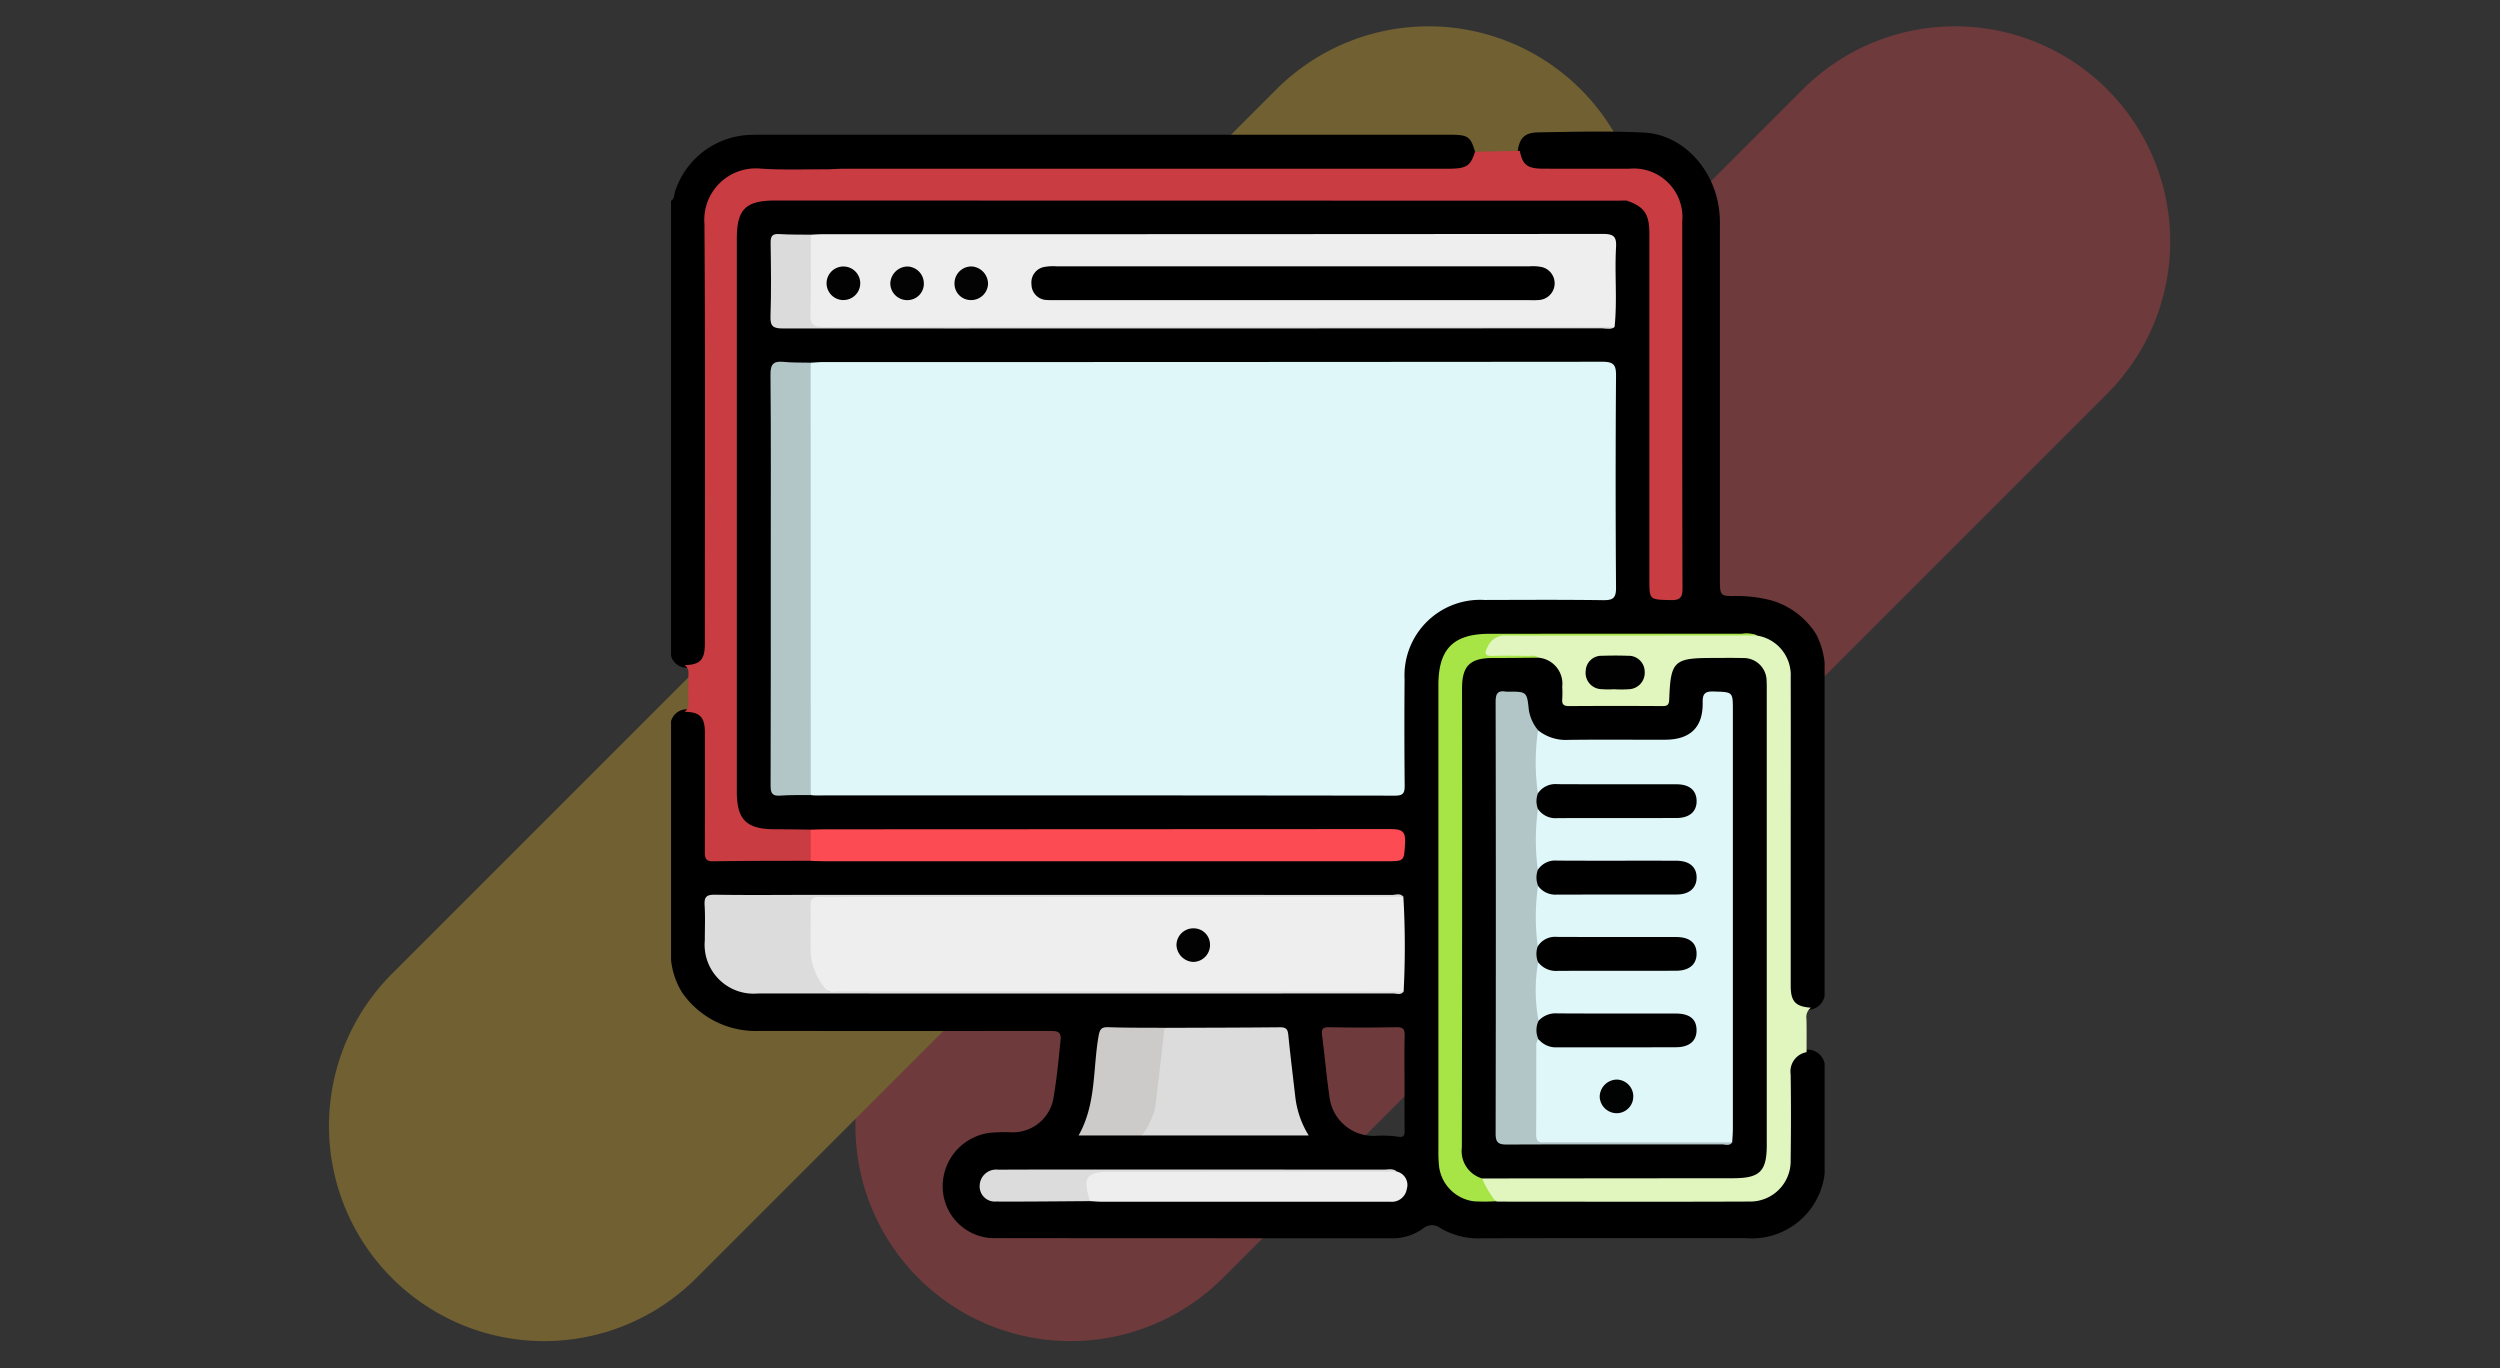 <svg xmlns="http://www.w3.org/2000/svg" xmlns:xlink="http://www.w3.org/1999/xlink" width="190" height="104" viewBox="0 0 190 104">
  <rect x="0" y="0" width="190" height="104" fill="#333333" stroke="none"/>
  <defs>
    <clipPath id="clip-path">
      <rect id="Rectángulo_88626" data-name="Rectángulo 88626" width="87.668" height="84.112" fill="none"/>
    </clipPath>
  </defs>
  <g id="Grupo_138496" data-name="Grupo 138496" transform="translate(-285.049 -411)">
    <rect id="Rectángulo_41122" data-name="Rectángulo 41122" width="190" height="104" transform="translate(285.049 411)" fill="none"/>
    <g id="Grupo_117447" data-name="Grupo 117447" transform="translate(-3337.23 1038.209)" opacity="0.3">
      <path id="Trazado_158283" data-name="Trazado 158283" d="M3677.784-530.075h0a16.354,16.354,0,0,0,23.129,0l67.216-67.214a16.357,16.357,0,0,0,0-23.129,16.355,16.355,0,0,0-23.129,0L3677.784-553.2A16.353,16.353,0,0,0,3677.784-530.075Z" transform="translate(14.296)" fill="#fc4b52"/>
      <path id="Trazado_158284" data-name="Trazado 158284" d="M3652.069-530.075h0a16.354,16.354,0,0,0,23.129,0l67.216-67.214a16.358,16.358,0,0,0,0-23.129,16.355,16.355,0,0,0-23.129,0L3652.069-553.2A16.354,16.354,0,0,0,3652.069-530.075Z" transform="translate(0)" fill="#feca2e"/>
    </g>
    <g id="Grupo_138497" data-name="Grupo 138497" transform="translate(336.049 421)">
      <g id="Grupo_138497-2" data-name="Grupo 138497" clip-path="url(#clip-path)">
        <path id="Trazado_213086" data-name="Trazado 213086" d="M84.852,65.076a1.594,1.594,0,0,0,1.572,1.677A1.316,1.316,0,0,0,87.669,65.7V40.359a5.969,5.969,0,0,0-.653-2.178,6.012,6.012,0,0,0-3.328-2.533,10.394,10.394,0,0,0-2.959-.349c-.939.008-1-.074-1.018-1.033-.005-.256,0-.513,0-.769q0-12.951,0-25.9c0-.37.008-.741-.01-1.111C79.529,3.091,77.034.232,73.947.077,71.273-.057,68.59.015,65.912.06c-1.059.018-1.44.432-1.58,1.508a1.53,1.53,0,0,0,1.409,1.473,6.845,6.845,0,0,0,1.363.093c2.024,0,4.049-.023,6.073.011a3.237,3.237,0,0,1,3.279,2.594,6.429,6.429,0,0,1,.157,1.7q0,13.213,0,26.425a6.7,6.7,0,0,1-.025.854.575.575,0,0,1-.272.5,1.125,1.125,0,0,1-1.729-.95c-.008-.256,0-.513,0-.77q0-9.834,0-19.669c0-2.11.026-4.219-.012-6.328a2.262,2.262,0,0,0-2.005-2.467c-.513-.016-1.026-.009-1.54-.009q-29.688,0-59.376,0C10.166,5.016,8.683,4.94,7.2,5A2.316,2.316,0,0,0,4.808,7.025a7.086,7.086,0,0,0-.119,1.617q0,20.488,0,40.976a9.73,9.73,0,0,0,.042,1.2,2.519,2.519,0,0,0,2.649,2.475c1.082.043,2.167.039,3.25-.006.313.026.627.024.941.024H51.28c1.084,0,2.168.011,3.252,0,.639-.008,1.041.159,1.01.908s-.14.9-.982.93c-.228.009-.457,0-.685,0H11.6a8.19,8.19,0,0,0-.941.025c-2.165-.039-4.33,0-6.5-.016-1.31-.007-1.321-.014-1.323-1.343-.005-2.706.02-5.412-.012-8.118-.014-1.218-.438-1.662-1.587-1.793A1.245,1.245,0,0,0,0,44.81V62.958a5.853,5.853,0,0,0,.837,2.47A6.806,6.806,0,0,0,6.715,68.35q10.739.012,21.478,0c.285,0,.57,0,.856.009.432.011.6.206.558.65-.145,1.447-.284,2.9-.524,4.329a3.133,3.133,0,0,1-3.3,2.713,13.72,13.72,0,0,0-1.454.033,4.093,4.093,0,0,0-3.657,4.55,3.931,3.931,0,0,0,4.1,3.463q14.932.013,29.864.009a3.957,3.957,0,0,0,2.5-.728,1.046,1.046,0,0,1,1.333-.04,5.7,5.7,0,0,0,3.193.771c6.674-.017,13.349-.007,20.023-.009a5.569,5.569,0,0,0,5.985-4.88V70.833a1.312,1.312,0,0,0-1.59-1.026,1.684,1.684,0,0,0-1.236,1.823c-.018,1.737,0,3.475-.008,5.212,0,.37.007.741-.005,1.111A2.864,2.864,0,0,1,81.7,81.006c-6.352.018-12.7-.007-19.057.014-.171.011-.342,0-.513,0a3.512,3.512,0,0,1-2.283-.513,3.143,3.143,0,0,1-1.2-2.688q.031-14.45.012-28.9,0-3.719,0-7.439a2.869,2.869,0,0,1,.939-2.295,3.284,3.284,0,0,1,2.214-.771c6.641-.084,13.283-.019,19.924-.037a2.3,2.3,0,0,1,.753.138,3.126,3.126,0,0,1,2.345,3.429q.013,11.013,0,22.025c0,.37-.013.74.016,1.109M55.745,72.287c0,1.2-.01,2.39.005,3.585.005.416-.03.613-.561.506a8.806,8.806,0,0,0-1.7-.052A3.364,3.364,0,0,1,50.04,73.36c-.224-1.547-.359-3.106-.56-4.657-.059-.459.013-.646.543-.635,1.707.035,3.415.032,5.122,0,.5-.009.621.165.609.633-.029,1.194-.01,2.39-.01,3.585" transform="translate(0 0)"/>
        <path id="Trazado_213087" data-name="Trazado 213087" d="M0,6.074c.283-.174.231-.5.318-.752A6.224,6.224,0,0,1,5.961,1.066c.256-.012.513-.013.77-.013H59.209c1.359,0,1.556.137,1.892,1.288.25.808-.32,1.127-.883,1.4a4.131,4.131,0,0,1-1.852.214q-20,0-40,0c-2.108,0-4.216.011-6.324,0-1.968-.014-3.936-.018-5.9,0A3.277,3.277,0,0,0,2.953,6.562a7.557,7.557,0,0,0-.115,1.7q0,15.276,0,30.552c0,.371.012.742-.013,1.112-.071,1.079-.484,1.505-1.575,1.637A1.243,1.243,0,0,1,0,40.658Z" transform="translate(0 -0.812)"/>
        <path id="Trazado_213088" data-name="Trazado 213088" d="M45.529,76.665c.312-.017.624-.048.935-.048q29.612,0,59.223-.025c.892,0,1.057.246,1.051,1.08q-.059,8.043,0,16.087c.006.816-.249.963-.993.953-2.995-.041-5.99-.023-8.986-.015a5.748,5.748,0,0,0-6.092,6.038q-.031,4.022.007,8.044c.005.555-.079.79-.726.789q-22.037-.029-44.075-.016c-.113,0-.227-.018-.34-.028a1.439,1.439,0,0,1-.275-1.128q-.011-15.3,0-30.593a1.666,1.666,0,0,1,.272-1.138" transform="translate(-34.919 -59.099)" fill="#dff7f9"/>
        <path id="Trazado_213089" data-name="Trazado 213089" d="M90.582,254.346a65.882,65.882,0,0,1,.019,7.205,2.156,2.156,0,0,1-.929.068q-20.966.006-41.932.027a1.858,1.858,0,0,1-1.933-1.184,4.866,4.866,0,0,1-.545-2.133c.01-1.055-.008-2.111.009-3.166.01-.605.209-.913.912-.912q21.95.026,43.9.014a.825.825,0,0,1,.5.079" transform="translate(-34.925 -196.185)" fill="#eee"/>
        <path id="Trazado_213090" data-name="Trazado 213090" d="M45.518,34.115c.284-.013.568-.036.851-.036q29.673,0,59.346-.023c.833,0,1.051.2,1.005,1.02-.113,2.013.1,4.034-.11,6.048a1.75,1.75,0,0,1-.922.083q-29.6.007-59.2,0c-1.158,0-1.23-.055-1.242-1.172-.018-1.625-.011-3.251,0-4.876a1.431,1.431,0,0,1,.276-1.048" transform="translate(-34.901 -26.278)" fill="#eee"/>
        <path id="Trazado_213091" data-name="Trazado 213091" d="M48.092,7.811c.4-.014.8-.041,1.195-.041q22.93,0,45.86,0c1.411,0,1.716-.194,2.06-1.293l3.4-.065c.216,1.05.559,1.344,1.717,1.353,2.2.017,4.391,0,6.586.006a3.7,3.7,0,0,1,4.045,4.03c.005,9.294-.008,18.588.02,27.882,0,.755-.257.888-.93.871-1.586-.039-1.587-.008-1.587-1.568q0-13.128,0-26.257c0-1.535-.378-2.069-1.759-2.548a3.026,3.026,0,0,0-1.019-.057q-29.877,0-59.754,0c-1.261,0-1.4-.241-.778-1.35a2.131,2.131,0,0,1,.941-.959" transform="translate(-36.105 -4.947)" fill="#c93c41"/>
        <path id="Trazado_213092" data-name="Trazado 213092" d="M294.717,195.707a.9.9,0,0,0-.349.875c.019.838.007,1.677.008,2.515a1.491,1.491,0,0,0-1.21,1.69c.033,2.164.028,4.33,0,6.494a3.074,3.074,0,0,1-3.114,3.17c-6.381.027-12.763.009-19.144.006a.74.74,0,0,1-.166-.039,1.952,1.952,0,0,1-.99-1.2c-.1-.268-.2-.552.192-.691a4.73,4.73,0,0,1,1.361-.092q8.511,0,17.022,0a7.356,7.356,0,0,0,1.2-.048,1.614,1.614,0,0,0,1.484-1.606c.025-.313.014-.627.014-.94q0-16.977,0-33.954c0-2.131-.333-2.46-2.495-2.461-.827,0-1.655-.033-2.48.016a1.756,1.756,0,0,0-1.837,1.839c-.134,1.735-.134,1.737-1.841,1.739-1.768,0-3.536.009-5.3,0-1.238-.008-1.364-.112-1.462-1.346a2.2,2.2,0,0,0-1.656-2.3,10.333,10.333,0,0,0-2.629-.142c-.142-.009-.285.01-.427-.005-.4-.041-.973.122-1.067-.435a1.3,1.3,0,0,1,.771-1.315,1.275,1.275,0,0,1,.665-.111H290.3a.66.66,0,0,1,.328.074,3.039,3.039,0,0,1,2.542,3.158c.012,4.108,0,8.217,0,12.325q0,5.564,0,11.127c0,1.2.363,1.585,1.54,1.669" transform="translate(-208.076 -129.133)" fill="#e0f6be"/>
        <path id="Trazado_213093" data-name="Trazado 213093" d="M15.429,12.314c-.337.559-.679,1.115-1.01,1.677-.236.4-.1.574.351.548.227-.013.456,0,.684,0q29.756,0,59.513.006c.357,0,.744-.126,1.072.14-.285.006-.57.017-.855.016L11.34,14.689c-2.232,0-2.9.671-2.9,2.908q0,21.007,0,42.014c0,2.14.729,2.858,2.887,2.862.912,0,1.825.017,2.737.026a2.506,2.506,0,0,1,0,2.37c-2.473.009-4.947,0-7.42.039-.572.008-.638-.244-.636-.716.014-3.014.01-6.027.006-9.041,0-1.211-.362-1.577-1.548-1.609a.662.662,0,0,0,.3-.552c-.02-.81-.018-1.62,0-2.43A.652.652,0,0,0,4.47,50c1.181-.029,1.539-.4,1.54-1.625,0-10.635.041-21.27-.03-31.9a3.912,3.912,0,0,1,4.235-4.214c1.731.12,3.476.044,5.215.056" transform="translate(-3.442 -9.449)" fill="#c93c41"/>
        <path id="Trazado_213094" data-name="Trazado 213094" d="M46.487,234.5q0-1.185,0-2.37c.313-.009.627-.026.94-.026q21.569,0,43.139-.02c.84,0,1.146.16,1.09,1.061-.086,1.382-.021,1.386-1.436,1.386q-21.313,0-42.625,0c-.37,0-.74-.019-1.111-.03" transform="translate(-35.87 -179.075)" fill="#fc4b52"/>
        <path id="Trazado_213095" data-name="Trazado 213095" d="M36.14,76.664q0,16.429.006,32.859c-.769.01-1.542-.019-2.307.042-.626.05-.746-.191-.744-.771.021-5.732.013-11.464.013-17.2,0-4.677.023-9.354-.021-14.031-.008-.821.251-1.037,1.007-.962.678.067,1.364.044,2.047.06" transform="translate(-25.53 -59.098)" fill="#b2c5c7"/>
        <path id="Trazado_213096" data-name="Trazado 213096" d="M158.272,298.1c2.934-.011,5.869-.014,8.8-.043.456,0,.57.172.611.589.155,1.558.348,3.112.527,4.667a7.1,7.1,0,0,0,1.022,2.966H156.562a.512.512,0,0,1,.041-.493c.917-1.376.864-2.982,1.09-4.524.136-.93.15-1.876.373-2.794a.842.842,0,0,1,.206-.369" transform="translate(-120.771 -229.984)" fill="#dcdcdc"/>
        <path id="Trazado_213097" data-name="Trazado 213097" d="M279.569,167.163c-6.358.006-12.715.022-19.073.006a1.416,1.416,0,0,0-1.419.855c-.25.484-.252.718.4.694.883-.033,1.767-.014,2.651,0,.276,0,.576-.084.817.139-.275.333-.665.287-1.029.3-.884.02-1.77-.012-2.654.014a1.68,1.68,0,0,0-1.855,1.786c-.031.4-.017.8-.017,1.2q0,16.092-.009,32.184c0,1.518-.151,3.044,1.279,4.1a7.318,7.318,0,0,0,1.028,1.725,15.505,15.505,0,0,1-1.619.005,3.05,3.05,0,0,1-2.677-2.6,9.691,9.691,0,0,1-.058-1.281q0-17.676,0-35.353c0-2.756,1.135-3.9,3.891-3.9q9.589-.007,19.177-.005a2.11,2.11,0,0,1,1.171.135" transform="translate(-197.015 -128.868)" fill="#a7e446"/>
        <path id="Trazado_213098" data-name="Trazado 213098" d="M64.268,254.049l-41.945.013c-.8,0-1.6.021-2.4-.008-.5-.018-.724.12-.71.667.032,1.255-.022,2.512.022,3.765a4.773,4.773,0,0,0,1.116,2.545c.236.333.631.2.96.2q8.6.009,17.206,0,12.883,0,25.766.014c-.212.3-.523.147-.782.147q-24.139.009-48.277,0a3.722,3.722,0,0,1-4.047-4.042c0-.884.041-1.771-.014-2.652-.04-.628.123-.821.786-.811,2.624.04,5.25.01,7.875.009q21.785,0,43.569.008c.287,0,.624-.164.873.137" transform="translate(-8.612 -195.888)" fill="#dcdcdc"/>
        <path id="Trazado_213099" data-name="Trazado 213099" d="M161.209,345.8a1.043,1.043,0,0,1,.752,1.329,1.147,1.147,0,0,1-1.234.963q-2.609,0-5.217,0-8.339,0-16.679,0c-.312,0-.624-.03-.935-.046-.652-.535-.463-1.224-.322-1.888a.564.564,0,0,1,.578-.423c.2-.011.4-.007.6-.007q10.809,0,21.618,0a1.867,1.867,0,0,1,.842.068" transform="translate(-106.046 -266.759)" fill="#eee"/>
        <path id="Trazado_213100" data-name="Trazado 213100" d="M142.147,298.08c-.237,2.042-.452,4.087-.721,6.125a6.049,6.049,0,0,1-.988,2.054H135.62c1.345-2.385,1.079-5.02,1.511-7.518.089-.512.183-.729.749-.708,1.421.051,2.845.036,4.267.047" transform="translate(-104.646 -229.966)" fill="#cdcbc9"/>
        <path id="Trazado_213101" data-name="Trazado 213101" d="M36.139,34.137c0,2.025.037,4.05-.021,6.073-.023.782.236.937.968.936q26.437-.03,52.874-.015c2.424,0,4.848.009,7.272.015-.245.226-.544.107-.814.107q-31.194,0-62.388.012c-.739,0-.978-.151-.951-.931.065-1.852.038-3.708.01-5.561-.008-.512.112-.72.659-.683.795.053,1.594.035,2.392.048" transform="translate(-25.522 -26.301)" fill="#dbdbdb"/>
        <path id="Trazado_213102" data-name="Trazado 213102" d="M134.414,345.494l-21.768.015c-1.852,0-2.145.424-1.546,2.232-2.391.014-4.783.045-7.175.032a1.151,1.151,0,0,1-1.216-1.249,1.25,1.25,0,0,1,1.4-1.173c2.507-.014,5.014-.011,7.522-.011q10.9,0,21.8.005c.329,0,.687-.113.982.148" transform="translate(-79.251 -266.455)" fill="#dcdcdc"/>
        <path id="Trazado_213103" data-name="Trazado 213103" d="M170.751,266.373a1.287,1.287,0,0,1-1.295,1.3A1.337,1.337,0,0,1,168.2,266.4a1.28,1.28,0,0,1,1.316-1.278,1.237,1.237,0,0,1,1.232,1.255" transform="translate(-129.788 -204.568)" fill="#020202"/>
        <path id="Trazado_213104" data-name="Trazado 213104" d="M139.882,47.386H121.824c-.228,0-.458.013-.684-.007a1.191,1.191,0,0,1-1.213-1.188,1.2,1.2,0,0,1,1.057-1.338,3.777,3.777,0,0,1,.852-.034q17.973,0,35.946,0a3.452,3.452,0,0,1,.935.056,1.271,1.271,0,0,1-.177,2.5,6.081,6.081,0,0,1-.769.013H139.882" transform="translate(-92.534 -34.578)"/>
        <path id="Trazado_213105" data-name="Trazado 213105" d="M53.008,47.431a1.279,1.279,0,0,1-1.254-1.255,1.28,1.28,0,1,1,2.558.053,1.278,1.278,0,0,1-1.3,1.2" transform="translate(-39.935 -34.626)" fill="#020202"/>
        <path id="Trazado_213106" data-name="Trazado 213106" d="M96.876,46.2A1.286,1.286,0,0,1,95.51,47.43a1.242,1.242,0,0,1-1.183-1.305,1.28,1.28,0,0,1,1.343-1.246,1.33,1.33,0,0,1,1.205,1.32" transform="translate(-72.784 -34.626)" fill="#030303"/>
        <path id="Trazado_213107" data-name="Trazado 213107" d="M75.511,46.138a1.25,1.25,0,0,1-1.282,1.3,1.282,1.282,0,0,1-1.268-1.243,1.33,1.33,0,0,1,1.3-1.312,1.282,1.282,0,0,1,1.247,1.26" transform="translate(-56.298 -34.629)" fill="#030303"/>
        <path id="Trazado_213108" data-name="Trazado 213108" d="M264.694,214.652a2.164,2.164,0,0,1-1.541-2.35q.034-17.441.014-34.884c0-1.716.6-2.311,2.306-2.317,1.168,0,2.336-.016,3.5-.025a1.985,1.985,0,0,1,1.809,2.206,8.024,8.024,0,0,1,0,.941c-.037.413.124.534.533.531q3.552-.025,7.1,0c.454,0,.483-.192.5-.558.107-2.866.366-3.1,3.278-3.1.77,0,1.541-.016,2.311.007a1.742,1.742,0,0,1,1.81,1.761c.018.256.011.513.012.77q0,17.243,0,34.486c0,1.995-.529,2.515-2.547,2.517l-19.084.017" transform="translate(-203.052 -135.091)"/>
        <path id="Trazado_213109" data-name="Trazado 213109" d="M306.559,176.92a7.622,7.622,0,0,1-1.108-.009,1.236,1.236,0,0,1-1.1-1.386,1.191,1.191,0,0,1,1.251-1.144c.654-.021,1.31-.024,1.963,0a1.215,1.215,0,0,1,1.268,1.213,1.25,1.25,0,0,1-1.17,1.327,9.542,9.542,0,0,1-1.109.007v-.008" transform="translate(-234.836 -134.541)" fill="#010101"/>
        <path id="Trazado_213110" data-name="Trazado 213110" d="M287.041,189.275a3.363,3.363,0,0,0,2.3.724c2.453-.03,4.906-.005,7.359-.012,1.9-.005,2.878-.948,2.844-2.824-.012-.676.175-.861.845-.84,1.449.047,1.45.01,1.45,1.425q0,15.914,0,31.828c0,.34-.034.68-.052,1.02a1.418,1.418,0,0,1-.753.077q-6.7.006-13.4,0c-.877,0-.992-.083-1.006-.958-.033-2.048-.024-4.1,0-6.144a1.074,1.074,0,0,1,.282-.864c3.363.88,6.791.246,10.184.425a2.15,2.15,0,0,0,1.084-.2.9.9,0,0,0,.558-.964.879.879,0,0,0-.751-.817,3.773,3.773,0,0,0-.851-.061c-2.767,0-5.533.019-8.3-.016-.649-.008-1.21.289-1.831.335-.025-.014-.059-.023-.073-.044a7.511,7.511,0,0,1,.027-4.508,9.118,9.118,0,0,0,4.016.46q3.03.008,6.061,0a2.344,2.344,0,0,0,1.166-.193.938.938,0,0,0,.539-.98.879.879,0,0,0-.75-.815,3.81,3.81,0,0,0-.85-.061c-2.789,0-5.577.021-8.365-.017a5.59,5.59,0,0,0-1.781.487.657.657,0,0,1-.338-.641c-.054-1.132-.047-2.265,0-3.4a.736.736,0,0,1,.309-.663,7.87,7.87,0,0,0,3.675.463q3.122,0,6.244,0a3.353,3.353,0,0,0,1.1-.1.946.946,0,0,0,.759-.919.967.967,0,0,0-.811-.966,3.229,3.229,0,0,0-.851-.065c-2.709,0-5.418.025-8.126-.018a6.727,6.727,0,0,0-1.964.489.668.668,0,0,1-.334-.644c-.052-1.131-.047-2.264,0-3.4a.734.734,0,0,1,.309-.663,7.764,7.764,0,0,0,3.589.465c2.139-.01,4.277,0,6.416,0a2.832,2.832,0,0,0,1.1-.129.931.931,0,0,0,.678-.892.964.964,0,0,0-.732-.943,2.593,2.593,0,0,0-.848-.086c-2.766,0-5.532.022-8.3-.017a7.143,7.143,0,0,0-1.879.486.744.744,0,0,1-.339-.725c-.037-1.151-.046-2.3.006-3.454.012-.262.013-.583.391-.647" transform="translate(-221.141 -143.769)" fill="#dff7f9"/>
        <path id="Trazado_213111" data-name="Trazado 213111" d="M277.61,195.231a16.974,16.974,0,0,0-.01,4.615,1.527,1.527,0,0,1,.016,1.205,16.819,16.819,0,0,0-.023,4.615,1.516,1.516,0,0,1,.029,1.2,12.536,12.536,0,0,0,.031,4.455,2.157,2.157,0,0,1-.022,1.365,1.185,1.185,0,0,0-.147.382c-.009,2.307.005,4.615-.014,6.921-.006.718.485.565.883.566q7.008.011,14.016.009c-.211.3-.524.149-.783.149-5.447.007-10.9-.011-16.342.013-.672,0-.854-.17-.853-.849q.033-16.383,0-32.766c0-.615.122-.927.787-.806a.947.947,0,0,0,.171,0c1.41,0,1.422,0,1.569,1.407a3.247,3.247,0,0,0,.7,1.527,16.673,16.673,0,0,0-.017,4.779,1.534,1.534,0,0,1,0,1.2" transform="translate(-211.724 -143.74)" fill="#b2c5c7"/>
        <path id="Trazado_213112" data-name="Trazado 213112" d="M288.1,269.927a1.653,1.653,0,0,1-.03-1.2A1.538,1.538,0,0,1,289.52,268c3.021.017,6.042,0,9.062.01,1.036,0,1.563.447,1.561,1.275,0,.811-.561,1.285-1.57,1.288-2.992.008-5.984,0-8.977.008a1.7,1.7,0,0,1-1.494-.659" transform="translate(-222.203 -206.796)" fill="#000001"/>
        <path id="Trazado_213113" data-name="Trazado 213113" d="M288.093,219.053a1.636,1.636,0,0,1,0-1.205,1.6,1.6,0,0,1,1.467-.689c3.021.018,6.042,0,9.062.01.966,0,1.5.447,1.526,1.232.026.825-.528,1.328-1.52,1.331-3.021.009-6.042-.005-9.063.01a1.619,1.619,0,0,1-1.47-.689" transform="translate(-222.206 -167.563)"/>
        <path id="Trazado_213114" data-name="Trazado 213114" d="M288.1,244.495a1.645,1.645,0,0,1-.016-1.205,1.567,1.567,0,0,1,1.457-.7c3.021.018,6.042,0,9.062.01,1,0,1.558.478,1.545,1.3-.012.779-.561,1.263-1.505,1.266-3.049.01-6.1,0-9.148.009a1.6,1.6,0,0,1-1.4-.674" transform="translate(-222.206 -187.184)"/>
        <path id="Trazado_213115" data-name="Trazado 213115" d="M288.115,295.373a1.651,1.651,0,0,1,.022-1.365,1.756,1.756,0,0,1,1.448-.568c2.992.019,5.985.005,8.977.011,1.055,0,1.574.421,1.584,1.246s-.535,1.31-1.549,1.315c-3.021.014-6.042,0-9.063.008a1.7,1.7,0,0,1-1.42-.646" transform="translate(-222.208 -226.422)" fill="#000001"/>
        <path id="Trazado_213116" data-name="Trazado 213116" d="M311.565,316.723a1.267,1.267,0,0,1-1.2,1.295,1.3,1.3,0,0,1-1.351-1.248,1.323,1.323,0,0,1,1.306-1.307,1.283,1.283,0,0,1,1.248,1.26" transform="translate(-238.437 -243.415)" fill="#010202"/>
      </g>
    </g>
  </g>
</svg>
